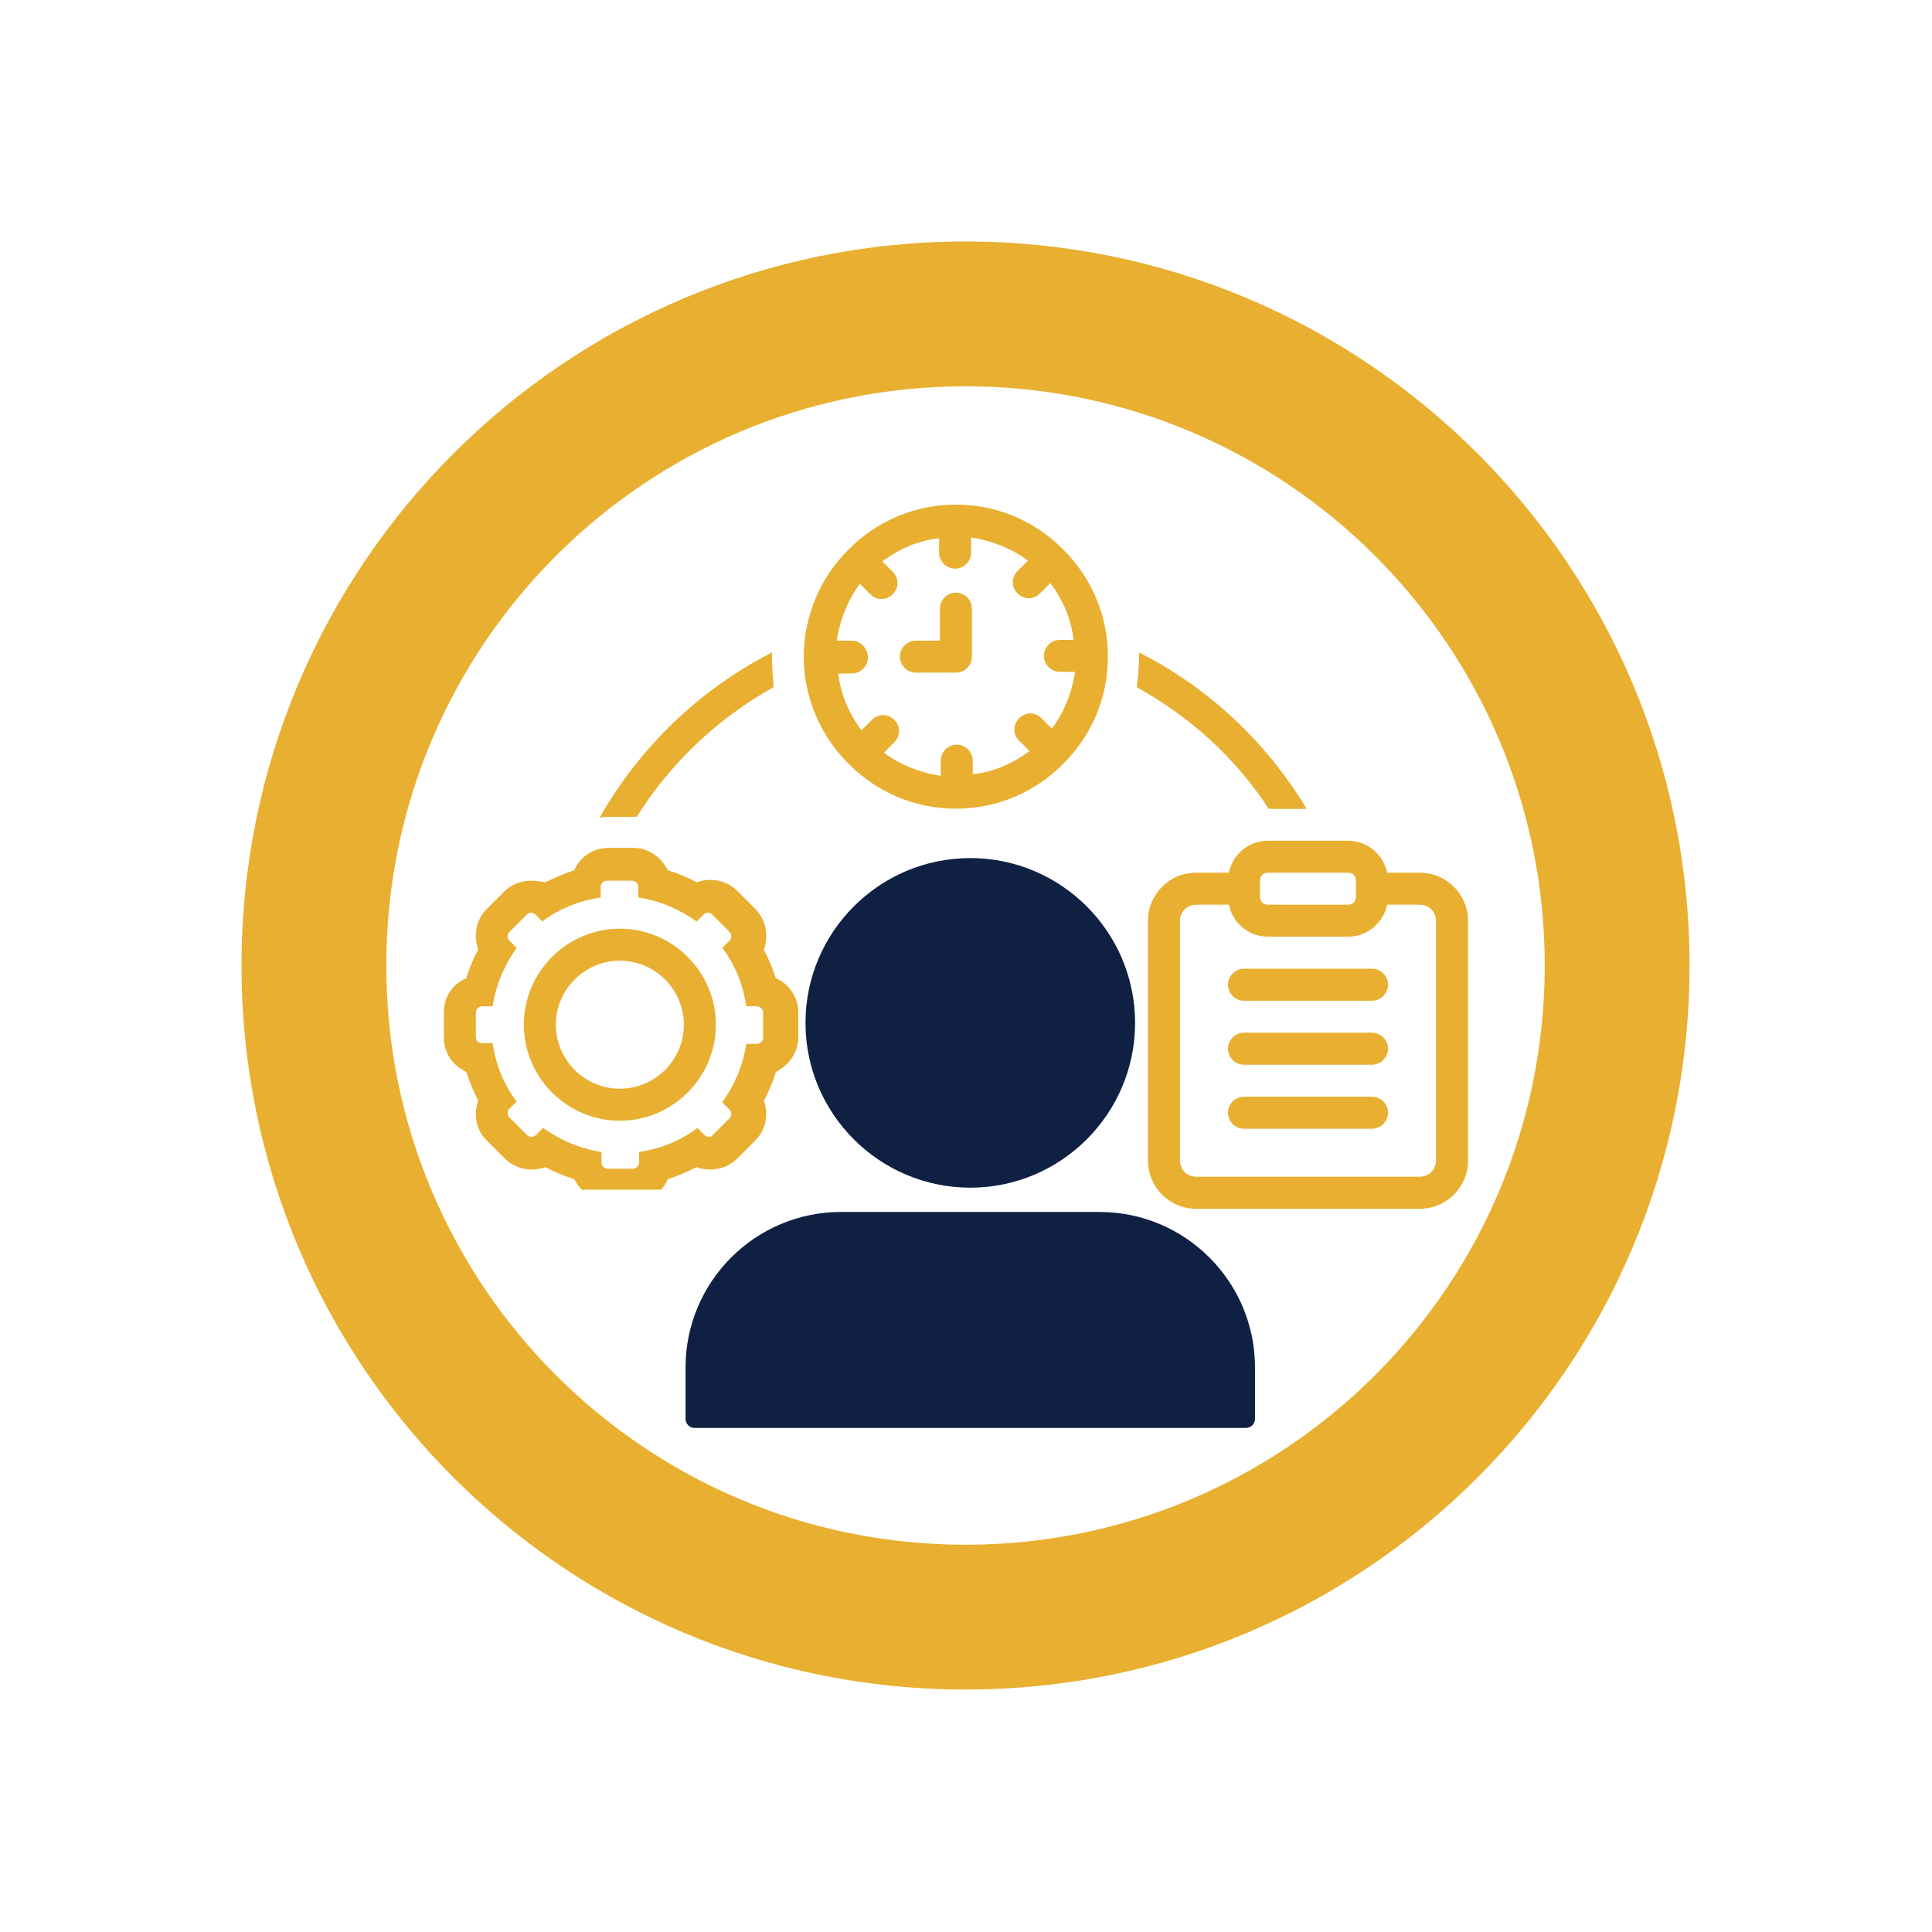 <svg xmlns="http://www.w3.org/2000/svg" xmlns:xlink="http://www.w3.org/1999/xlink" width="1000" zoomAndPan="magnify" viewBox="0 0 750 750" height="1000" preserveAspectRatio="xMidYMid meet" version="1.0"><defs><clipPath id="81fde77f52"><path d="M 93.75 93.75 L 655.879 93.75 L 655.879 655.879 L 93.75 655.879 Z M 93.75 93.75 " clip-rule="nonzero"/></clipPath><clipPath id="a432f31cc5"><path d="M 441.504 253 L 508 253 L 508 314 L 441.504 314 Z M 441.504 253 " clip-rule="nonzero"/></clipPath><clipPath id="23cbbb14e6"><path d="M 445 326 L 569.832 326 L 569.832 470 L 445 470 Z M 445 326 " clip-rule="nonzero"/></clipPath><clipPath id="6918c7f5a9"><path d="M 441.504 357 L 504 357 L 504 472.078 L 441.504 472.078 Z M 441.504 357 " clip-rule="nonzero"/></clipPath><clipPath id="3574a4d31b"><path d="M 266.039 333.105 L 487.27 333.105 L 487.27 554.336 L 266.039 554.336 Z M 266.039 333.105 " clip-rule="nonzero"/></clipPath><clipPath id="219af14887"><path d="M 312 195.738 L 431 195.738 L 431 314 L 312 314 Z M 312 195.738 " clip-rule="nonzero"/></clipPath><clipPath id="d062b27fd8"><path d="M 312 195.738 L 313.219 195.738 L 313.219 314 L 312 314 Z M 312 195.738 " clip-rule="nonzero"/></clipPath><clipPath id="1e1e374ede"><path d="M 172.293 329 L 310 329 L 310 461.844 L 172.293 461.844 Z M 172.293 329 " clip-rule="nonzero"/></clipPath><clipPath id="8170555bf6"><path d="M 236 357 L 313.219 357 L 313.219 461.844 L 236 461.844 Z M 236 357 " clip-rule="nonzero"/></clipPath></defs><g clip-path="url(#81fde77f52)"><path fill="#e8af30" d="M 374.812 93.75 C 219.527 93.75 93.75 219.527 93.75 374.812 C 93.75 530.102 219.527 655.879 374.812 655.879 C 530.102 655.879 655.879 530.102 655.879 374.812 C 655.879 219.527 530.102 93.75 374.812 93.75 Z M 374.812 599.664 C 250.582 599.664 149.961 499.043 149.961 374.812 C 149.961 250.582 250.582 149.961 374.812 149.961 C 499.043 149.961 599.664 250.582 599.664 374.812 C 599.664 499.043 499.043 599.664 374.812 599.664 Z M 374.812 599.664 " fill-opacity="1" fill-rule="nonzero"/></g><g clip-path="url(#a432f31cc5)"><path fill="#e8af30" d="M 492.535 313.926 L 507.133 313.926 C 491.605 288.148 469.238 267.023 442.215 253.359 C 442.215 253.98 442.215 254.289 442.215 254.91 C 442.215 258.949 441.906 262.988 441.285 266.715 C 462.094 278.207 479.801 294.359 492.535 313.926 Z M 492.535 313.926 " fill-opacity="1" fill-rule="nonzero"/></g><g clip-path="url(#23cbbb14e6)"><path fill="#e8af30" d="M 551.242 338.777 L 538.508 338.777 C 536.953 331.633 530.742 326.352 523.285 326.352 L 492.227 326.352 C 484.77 326.352 478.559 331.633 477.004 338.777 L 464.27 338.777 C 454.02 338.777 445.633 347.164 445.633 357.414 L 445.633 450.598 C 445.633 460.848 454.02 469.234 464.27 469.234 L 551.242 469.234 C 561.492 469.234 569.879 460.848 569.879 450.598 L 569.879 357.414 C 569.879 347.164 561.492 338.777 551.242 338.777 Z M 489.117 341.883 C 489.117 340.02 490.359 338.777 492.227 338.777 L 523.285 338.777 C 525.148 338.777 526.391 340.02 526.391 341.883 L 526.391 348.094 C 526.391 349.957 525.148 351.199 523.285 351.199 L 492.227 351.199 C 490.359 351.199 489.117 349.957 489.117 348.094 Z M 557.453 450.598 C 557.453 454.012 554.656 456.809 551.242 456.809 L 464.27 456.809 C 460.852 456.809 458.059 454.012 458.059 450.598 L 458.059 357.414 C 458.059 353.996 460.852 351.199 464.27 351.199 L 477.004 351.199 C 478.559 358.344 484.77 363.625 492.227 363.625 L 523.285 363.625 C 530.742 363.625 536.953 358.344 538.508 351.199 L 551.242 351.199 C 554.656 351.199 557.453 353.996 557.453 357.414 Z M 557.453 450.598 " fill-opacity="1" fill-rule="nonzero"/></g><path fill="#e8af30" d="M 532.605 376.051 L 482.906 376.051 C 479.488 376.051 476.695 378.844 476.695 382.262 C 476.695 385.68 479.488 388.473 482.906 388.473 L 532.605 388.473 C 536.02 388.473 538.816 385.68 538.816 382.262 C 538.816 378.844 536.02 376.051 532.605 376.051 Z M 532.605 376.051 " fill-opacity="1" fill-rule="nonzero"/><path fill="#e8af30" d="M 532.605 400.898 L 482.906 400.898 C 479.488 400.898 476.695 403.695 476.695 407.109 C 476.695 410.527 479.488 413.324 482.906 413.324 L 532.605 413.324 C 536.02 413.324 538.816 410.527 538.816 407.109 C 538.816 403.695 536.02 400.898 532.605 400.898 Z M 532.605 400.898 " fill-opacity="1" fill-rule="nonzero"/><path fill="#e8af30" d="M 532.605 425.746 L 482.906 425.746 C 479.488 425.746 476.695 428.543 476.695 431.961 C 476.695 435.375 479.488 438.172 482.906 438.172 L 532.605 438.172 C 536.02 438.172 538.816 435.375 538.816 431.961 C 538.816 428.543 536.02 425.746 532.605 425.746 Z M 532.605 425.746 " fill-opacity="1" fill-rule="nonzero"/><g clip-path="url(#6918c7f5a9)"><path fill="#e8af30" d="M 503.406 481.656 L 488.496 481.656 C 478.559 495.324 466.133 506.816 451.844 516.445 C 443.148 512.719 434.141 508.68 427.309 505.887 C 423.27 504.023 420.164 502.781 417.988 501.848 L 412.707 484.766 C 425.441 468.613 433.207 445.938 433.207 425.125 C 433.207 387.852 406.805 357.414 374.191 357.414 C 341.578 357.414 315.176 387.852 315.176 425.125 C 315.176 445.938 322.941 468.613 335.676 484.766 L 330.395 501.539 C 328.531 502.469 325.117 503.711 321.078 505.574 C 313.312 508.992 302.75 513.652 292.812 517.688 C 276.348 507.129 262.062 493.773 251.191 477.621 C 249.328 477.93 247.461 478.242 245.289 478.242 L 236.59 478.242 C 247.773 495.945 262.062 511.168 279.145 523.281 C 271.691 526.387 266.098 528.871 265.168 529.184 C 263.305 529.805 261.75 531.355 261.441 533.219 L 246.84 585.094 C 246.219 586.957 246.84 589.129 247.773 590.684 C 248.703 592.234 250.879 593.168 252.742 593.168 L 495.02 593.168 C 496.883 593.168 498.746 592.234 499.992 590.684 C 501.234 589.129 501.543 587.266 500.922 585.094 L 486.324 533.219 C 485.703 531.355 484.461 529.805 482.598 529.184 C 481.664 528.871 474.211 525.766 464.891 521.418 C 480.109 510.855 493.156 497.188 503.406 481.656 Z M 327.602 425.125 C 327.602 394.688 348.41 369.836 374.191 369.836 C 399.973 369.836 420.785 394.688 420.785 425.125 C 420.785 455.566 399.973 494.082 374.191 494.082 C 348.41 494.082 327.602 455.879 327.602 425.125 Z M 475.453 540.055 L 486.945 581.055 L 261.129 581.055 L 272.621 540.055 C 278.215 537.566 291.879 531.977 325.738 517.066 C 338.16 511.789 338.16 511.477 339.094 511.168 C 340.023 510.234 340.957 509.301 341.266 508.059 L 345.305 495.016 C 353.691 502.16 363.633 506.508 373.883 506.508 C 384.133 506.508 394.07 502.16 402.457 495.016 L 406.496 508.059 C 406.805 509.301 407.738 510.547 408.672 511.168 C 409.293 511.789 409.602 511.789 421.715 517.066 C 456.195 531.668 469.859 537.566 475.453 540.055 Z M 475.453 540.055 " fill-opacity="1" fill-rule="nonzero"/></g><g clip-path="url(#3574a4d31b)"><path fill="#0f2043" d="M 483.684 554.32 L 269.641 554.32 C 267.703 554.32 266.133 552.746 266.133 550.809 L 266.133 530.816 C 266.133 497.547 293.195 470.484 326.461 470.484 L 426.859 470.484 C 460.129 470.484 487.191 497.547 487.191 530.816 L 487.191 550.809 C 487.191 552.746 485.621 554.32 483.684 554.32 Z M 376.664 461.051 C 341.387 461.051 312.691 432.352 312.691 397.078 C 312.691 361.805 341.387 333.105 376.664 333.105 C 411.938 333.105 440.637 361.805 440.637 397.078 C 440.637 432.352 411.938 461.051 376.664 461.051 Z M 376.664 461.051 " fill-opacity="1" fill-rule="nonzero"/></g><g clip-path="url(#219af14887)"><path fill="#e8af30" d="M 329.465 296.531 C 329.465 296.531 329.773 296.844 329.773 296.844 C 340.336 307.406 354.934 313.926 371.086 313.926 C 387.238 313.926 401.836 307.406 412.398 296.844 C 412.398 296.844 412.707 296.531 412.707 296.531 C 412.707 296.531 413.02 296.223 413.02 296.223 C 423.578 285.66 430.102 271.062 430.102 254.91 C 430.102 238.758 423.578 224.16 413.02 213.602 C 413.02 213.602 412.707 213.289 412.707 213.289 C 412.707 213.289 412.398 212.977 412.398 212.977 C 401.836 202.418 387.238 195.895 371.086 195.895 C 354.934 195.895 340.336 202.418 329.773 212.977 C 329.773 212.977 329.465 213.289 329.465 213.289 C 329.465 213.289 329.152 213.602 329.152 213.602 C 318.594 224.16 312.07 238.758 312.07 254.91 C 312.07 271.062 318.594 285.66 329.152 296.223 C 329.152 296.223 329.152 296.531 329.465 296.531 Z M 330.707 248.699 L 324.805 248.699 C 326.047 240.621 329.152 232.859 333.812 226.645 L 337.852 230.684 C 339.094 231.926 340.645 232.547 342.199 232.547 C 343.754 232.547 345.305 231.926 346.547 230.684 C 349.031 228.199 349.031 224.473 346.547 221.984 L 342.512 217.949 C 348.723 213.289 356.176 209.871 364.562 208.941 L 364.562 214.531 C 364.562 217.949 367.359 220.742 370.777 220.742 C 374.191 220.742 376.988 217.949 376.988 214.531 L 376.988 208.629 C 385.062 209.871 392.828 212.977 399.043 217.637 L 395.004 221.676 C 392.52 224.16 392.52 227.887 395.004 230.371 C 396.246 231.613 397.801 232.238 399.352 232.238 C 400.906 232.238 402.457 231.613 403.699 230.371 L 407.738 226.336 C 412.398 232.547 415.812 240 416.746 248.387 L 411.465 248.387 C 408.051 248.387 405.254 251.184 405.254 254.602 C 405.254 258.016 408.051 260.812 411.465 260.812 L 417.367 260.812 C 416.125 268.887 413.02 276.652 408.359 282.867 L 404.32 278.828 C 401.836 276.344 398.109 276.344 395.625 278.828 C 393.141 281.312 393.141 285.039 395.625 287.523 L 399.664 291.562 C 393.449 296.223 385.996 299.641 377.609 300.57 L 377.609 295.289 C 377.609 291.875 374.812 289.078 371.398 289.078 C 367.98 289.078 365.184 291.875 365.184 295.289 L 365.184 301.191 C 357.109 299.949 349.344 296.844 343.133 292.184 L 347.168 288.148 C 349.652 285.66 349.652 281.934 347.168 279.449 C 344.684 276.965 340.957 276.965 338.473 279.449 L 334.434 283.488 C 329.773 277.273 326.359 269.82 325.426 261.434 L 330.707 261.434 C 334.125 261.434 336.918 258.637 336.918 255.223 C 336.918 251.805 334.125 248.699 330.707 248.699 Z M 330.707 248.699 " fill-opacity="1" fill-rule="nonzero"/></g><path fill="#e8af30" d="M 355.555 261.125 L 371.086 261.125 C 374.504 261.125 377.297 258.328 377.297 254.91 L 377.297 236.273 C 377.297 232.859 374.504 230.062 371.086 230.062 C 367.668 230.062 364.875 232.859 364.875 236.273 L 364.875 248.699 L 355.555 248.699 C 352.141 248.699 349.344 251.496 349.344 254.91 C 349.344 258.328 352.141 261.125 355.555 261.125 Z M 355.555 261.125 " fill-opacity="1" fill-rule="nonzero"/><path fill="#e8af30" d="M 492.535 313.926 L 507.133 313.926 C 491.605 288.148 469.238 267.023 442.215 253.359 C 442.215 253.98 442.215 254.289 442.215 254.91 C 442.215 258.949 441.906 262.988 441.285 266.715 C 462.094 278.207 479.801 294.359 492.535 313.926 Z M 492.535 313.926 " fill-opacity="1" fill-rule="nonzero"/><path fill="#e8af30" d="M 245.289 317.035 C 245.91 317.035 246.531 317.035 247.152 317.035 C 260.199 296.223 278.523 278.828 300.266 266.715 C 299.957 262.988 299.645 258.949 299.645 254.91 C 299.645 254.289 299.645 253.98 299.645 253.359 C 271.691 267.645 248.395 290.012 232.863 317.344 C 233.797 317.344 234.727 317.035 235.66 317.035 Z M 245.289 317.035 " fill-opacity="1" fill-rule="nonzero"/><g clip-path="url(#d062b27fd8)"><path fill="#e8af30" d="M 329.465 296.531 C 329.465 296.531 329.773 296.844 329.773 296.844 C 340.336 307.406 354.934 313.926 371.086 313.926 C 387.238 313.926 401.836 307.406 412.398 296.844 C 412.398 296.844 412.707 296.531 412.707 296.531 C 412.707 296.531 413.02 296.223 413.02 296.223 C 423.578 285.66 430.102 271.062 430.102 254.91 C 430.102 238.758 423.578 224.16 413.02 213.602 C 413.02 213.602 412.707 213.289 412.707 213.289 C 412.707 213.289 412.398 212.977 412.398 212.977 C 401.836 202.418 387.238 195.895 371.086 195.895 C 354.934 195.895 340.336 202.418 329.773 212.977 C 329.773 212.977 329.465 213.289 329.465 213.289 C 329.465 213.289 329.152 213.602 329.152 213.602 C 318.594 224.16 312.07 238.758 312.07 254.91 C 312.07 271.062 318.594 285.66 329.152 296.223 C 329.152 296.223 329.152 296.531 329.465 296.531 Z M 330.707 248.699 L 324.805 248.699 C 326.047 240.621 329.152 232.859 333.812 226.645 L 337.852 230.684 C 339.094 231.926 340.645 232.547 342.199 232.547 C 343.754 232.547 345.305 231.926 346.547 230.684 C 349.031 228.199 349.031 224.473 346.547 221.984 L 342.512 217.949 C 348.723 213.289 356.176 209.871 364.562 208.941 L 364.562 214.531 C 364.562 217.949 367.359 220.742 370.777 220.742 C 374.191 220.742 376.988 217.949 376.988 214.531 L 376.988 208.629 C 385.062 209.871 392.828 212.977 399.043 217.637 L 395.004 221.676 C 392.52 224.16 392.52 227.887 395.004 230.371 C 396.246 231.613 397.801 232.238 399.352 232.238 C 400.906 232.238 402.457 231.613 403.699 230.371 L 407.738 226.336 C 412.398 232.547 415.812 240 416.746 248.387 L 411.465 248.387 C 408.051 248.387 405.254 251.184 405.254 254.602 C 405.254 258.016 408.051 260.812 411.465 260.812 L 417.367 260.812 C 416.125 268.887 413.02 276.652 408.359 282.867 L 404.32 278.828 C 401.836 276.344 398.109 276.344 395.625 278.828 C 393.141 281.312 393.141 285.039 395.625 287.523 L 399.664 291.562 C 393.449 296.223 385.996 299.641 377.609 300.57 L 377.609 295.289 C 377.609 291.875 374.812 289.078 371.398 289.078 C 367.98 289.078 365.184 291.875 365.184 295.289 L 365.184 301.191 C 357.109 299.949 349.344 296.844 343.133 292.184 L 347.168 288.148 C 349.652 285.66 349.652 281.934 347.168 279.449 C 344.684 276.965 340.957 276.965 338.473 279.449 L 334.434 283.488 C 329.773 277.273 326.359 269.82 325.426 261.434 L 330.707 261.434 C 334.125 261.434 336.918 258.637 336.918 255.223 C 336.918 251.805 334.125 248.699 330.707 248.699 Z M 330.707 248.699 " fill-opacity="1" fill-rule="nonzero"/></g><g clip-path="url(#1e1e374ede)"><path fill="#e8af30" d="M 180.992 416.117 C 182.234 419.848 183.785 423.574 185.652 427.301 C 183.785 432.582 184.719 438.793 189.066 442.832 L 195.902 449.664 C 198.695 452.461 202.422 454.012 206.461 454.012 C 208.324 454.012 209.879 453.703 211.742 453.082 C 215.16 454.945 218.887 456.5 222.926 457.742 C 225.41 462.711 230.379 466.438 236.281 466.438 L 245.91 466.438 C 251.812 466.438 257.09 463.02 259.266 457.742 C 262.992 456.5 266.719 454.945 270.449 453.082 C 272 453.703 273.863 454.012 275.727 454.012 C 279.766 454.012 283.492 452.461 286.289 449.664 L 293.121 442.832 C 297.473 438.484 298.402 432.582 296.539 427.301 C 298.402 423.883 299.957 420.156 301.199 416.117 C 306.168 413.633 309.895 408.664 309.895 402.762 L 309.895 393.133 C 309.895 387.23 306.48 381.953 301.199 379.777 C 299.957 376.051 298.402 372.324 296.539 368.594 C 297.16 367.043 297.473 365.18 297.473 363.316 C 297.473 359.277 295.918 355.551 293.121 352.754 L 286.289 345.922 C 283.492 343.125 279.766 341.57 275.727 341.57 C 273.863 341.57 272.312 341.883 270.449 342.504 C 267.031 340.641 263.305 339.086 259.266 337.844 C 256.781 332.875 251.812 329.148 245.91 329.148 L 236.281 329.148 C 230.379 329.148 225.098 332.562 222.926 337.844 C 219.195 339.086 215.469 340.641 211.742 342.504 C 209.566 342.191 208.016 341.883 206.152 341.883 C 202.113 341.883 198.387 343.438 195.59 346.23 L 188.758 353.066 C 186.273 355.551 184.719 359.277 184.719 363.316 C 184.719 365.18 185.031 366.73 185.652 368.594 C 183.785 372.012 182.234 375.738 180.992 379.777 C 175.711 381.953 172.293 386.922 172.293 393.133 L 172.293 402.762 C 172.293 408.664 175.711 413.633 180.992 416.117 Z M 184.719 393.133 C 184.719 391.891 185.652 390.648 187.203 390.648 L 191.242 390.648 C 192.484 382.262 195.902 374.496 200.559 367.973 L 197.766 365.18 C 196.832 364.246 196.832 362.695 197.766 361.762 L 204.598 354.93 C 204.91 354.617 205.531 354.309 206.152 354.309 C 206.773 354.309 207.395 354.617 207.703 354.93 L 210.5 357.723 C 217.023 352.754 224.789 349.648 233.176 348.406 L 233.176 344.367 C 233.176 343.125 234.105 341.883 235.66 341.883 L 245.289 341.883 C 246.531 341.883 247.773 342.812 247.773 344.367 L 247.773 348.406 C 256.16 349.648 263.926 353.066 270.449 357.723 L 273.242 354.93 C 273.555 354.617 274.176 354.309 274.797 354.309 C 275.418 354.309 276.039 354.617 276.348 354.93 L 283.184 361.762 C 284.113 362.695 284.113 364.246 283.184 365.18 L 280.387 367.973 C 285.355 374.496 288.465 382.262 289.707 390.648 L 293.742 390.648 C 294.984 390.648 296.23 391.582 296.23 393.133 L 296.23 402.762 C 296.23 404.004 295.297 405.246 293.742 405.246 L 289.707 405.246 C 288.465 413.633 285.047 421.398 280.387 427.922 L 283.184 430.719 C 284.113 431.648 284.113 433.203 283.184 434.133 L 276.348 440.969 C 276.348 441.277 275.727 441.277 275.105 441.277 C 274.484 441.277 273.863 440.969 273.555 440.656 L 270.758 437.863 C 264.234 442.832 256.469 445.938 248.082 447.18 L 248.082 451.219 C 248.082 452.461 247.152 453.703 245.598 453.703 L 235.969 453.703 C 234.727 453.703 233.484 452.77 233.484 451.219 L 233.484 447.18 C 225.098 445.938 217.332 442.52 210.809 437.863 L 208.016 440.656 C 207.395 441.277 206.773 441.277 206.152 441.277 C 205.531 441.277 204.91 440.969 204.598 440.656 L 197.766 433.824 C 196.832 432.891 196.832 431.34 197.766 430.406 L 200.559 427.613 C 195.59 421.09 192.484 413.324 191.242 404.938 L 187.203 404.938 C 185.652 404.938 184.719 404.004 184.719 402.453 Z M 184.719 393.133 " fill-opacity="1" fill-rule="nonzero"/></g><path fill="#e8af30" d="M 240.629 435.066 C 261.129 435.066 277.902 418.293 277.902 397.793 C 277.902 377.293 261.129 360.52 240.629 360.52 C 220.129 360.52 203.355 377.293 203.355 397.793 C 203.355 418.293 220.129 435.066 240.629 435.066 Z M 240.629 372.945 C 254.297 372.945 265.477 384.125 265.477 397.793 C 265.477 411.461 254.297 422.641 240.629 422.641 C 226.961 422.641 215.781 411.461 215.781 397.793 C 215.781 384.125 226.961 372.945 240.629 372.945 Z M 240.629 372.945 " fill-opacity="1" fill-rule="nonzero"/><path fill="#e8af30" d="M 245.289 317.035 C 245.91 317.035 246.531 317.035 247.152 317.035 C 260.199 296.223 278.523 278.828 300.266 266.715 C 299.957 262.988 299.645 258.949 299.645 254.91 C 299.645 254.289 299.645 253.98 299.645 253.359 C 271.691 267.645 248.395 290.012 232.863 317.344 C 233.797 317.344 234.727 317.035 235.66 317.035 Z M 245.289 317.035 " fill-opacity="1" fill-rule="nonzero"/><g clip-path="url(#8170555bf6)"><path fill="#e8af30" d="M 503.406 481.656 L 488.496 481.656 C 478.559 495.324 466.133 506.816 451.844 516.445 C 443.148 512.719 434.141 508.68 427.309 505.887 C 423.27 504.023 420.164 502.781 417.988 501.848 L 412.707 484.766 C 425.441 468.613 433.207 445.938 433.207 425.125 C 433.207 387.852 406.805 357.414 374.191 357.414 C 341.578 357.414 315.176 387.852 315.176 425.125 C 315.176 445.938 322.941 468.613 335.676 484.766 L 330.395 501.539 C 328.531 502.469 325.117 503.711 321.078 505.574 C 313.312 508.992 302.75 513.652 292.812 517.688 C 276.348 507.129 262.062 493.773 251.191 477.621 C 249.328 477.93 247.461 478.242 245.289 478.242 L 236.59 478.242 C 247.773 495.945 262.062 511.168 279.145 523.281 C 271.691 526.387 266.098 528.871 265.168 529.184 C 263.305 529.805 261.75 531.355 261.441 533.219 L 246.84 585.094 C 246.219 586.957 246.84 589.129 247.773 590.684 C 248.703 592.234 250.879 593.168 252.742 593.168 L 495.02 593.168 C 496.883 593.168 498.746 592.234 499.992 590.684 C 501.234 589.129 501.543 587.266 500.922 585.094 L 486.324 533.219 C 485.703 531.355 484.461 529.805 482.598 529.184 C 481.664 528.871 474.211 525.766 464.891 521.418 C 480.109 510.855 493.156 497.188 503.406 481.656 Z M 327.602 425.125 C 327.602 394.688 348.41 369.836 374.191 369.836 C 399.973 369.836 420.785 394.688 420.785 425.125 C 420.785 455.566 399.973 494.082 374.191 494.082 C 348.41 494.082 327.602 455.879 327.602 425.125 Z M 475.453 540.055 L 486.945 581.055 L 261.129 581.055 L 272.621 540.055 C 278.215 537.566 291.879 531.977 325.738 517.066 C 338.16 511.789 338.16 511.477 339.094 511.168 C 340.023 510.234 340.957 509.301 341.266 508.059 L 345.305 495.016 C 353.691 502.16 363.633 506.508 373.883 506.508 C 384.133 506.508 394.07 502.16 402.457 495.016 L 406.496 508.059 C 406.805 509.301 407.738 510.547 408.672 511.168 C 409.293 511.789 409.602 511.789 421.715 517.066 C 456.195 531.668 469.859 537.566 475.453 540.055 Z M 475.453 540.055 " fill-opacity="1" fill-rule="nonzero"/></g></svg>